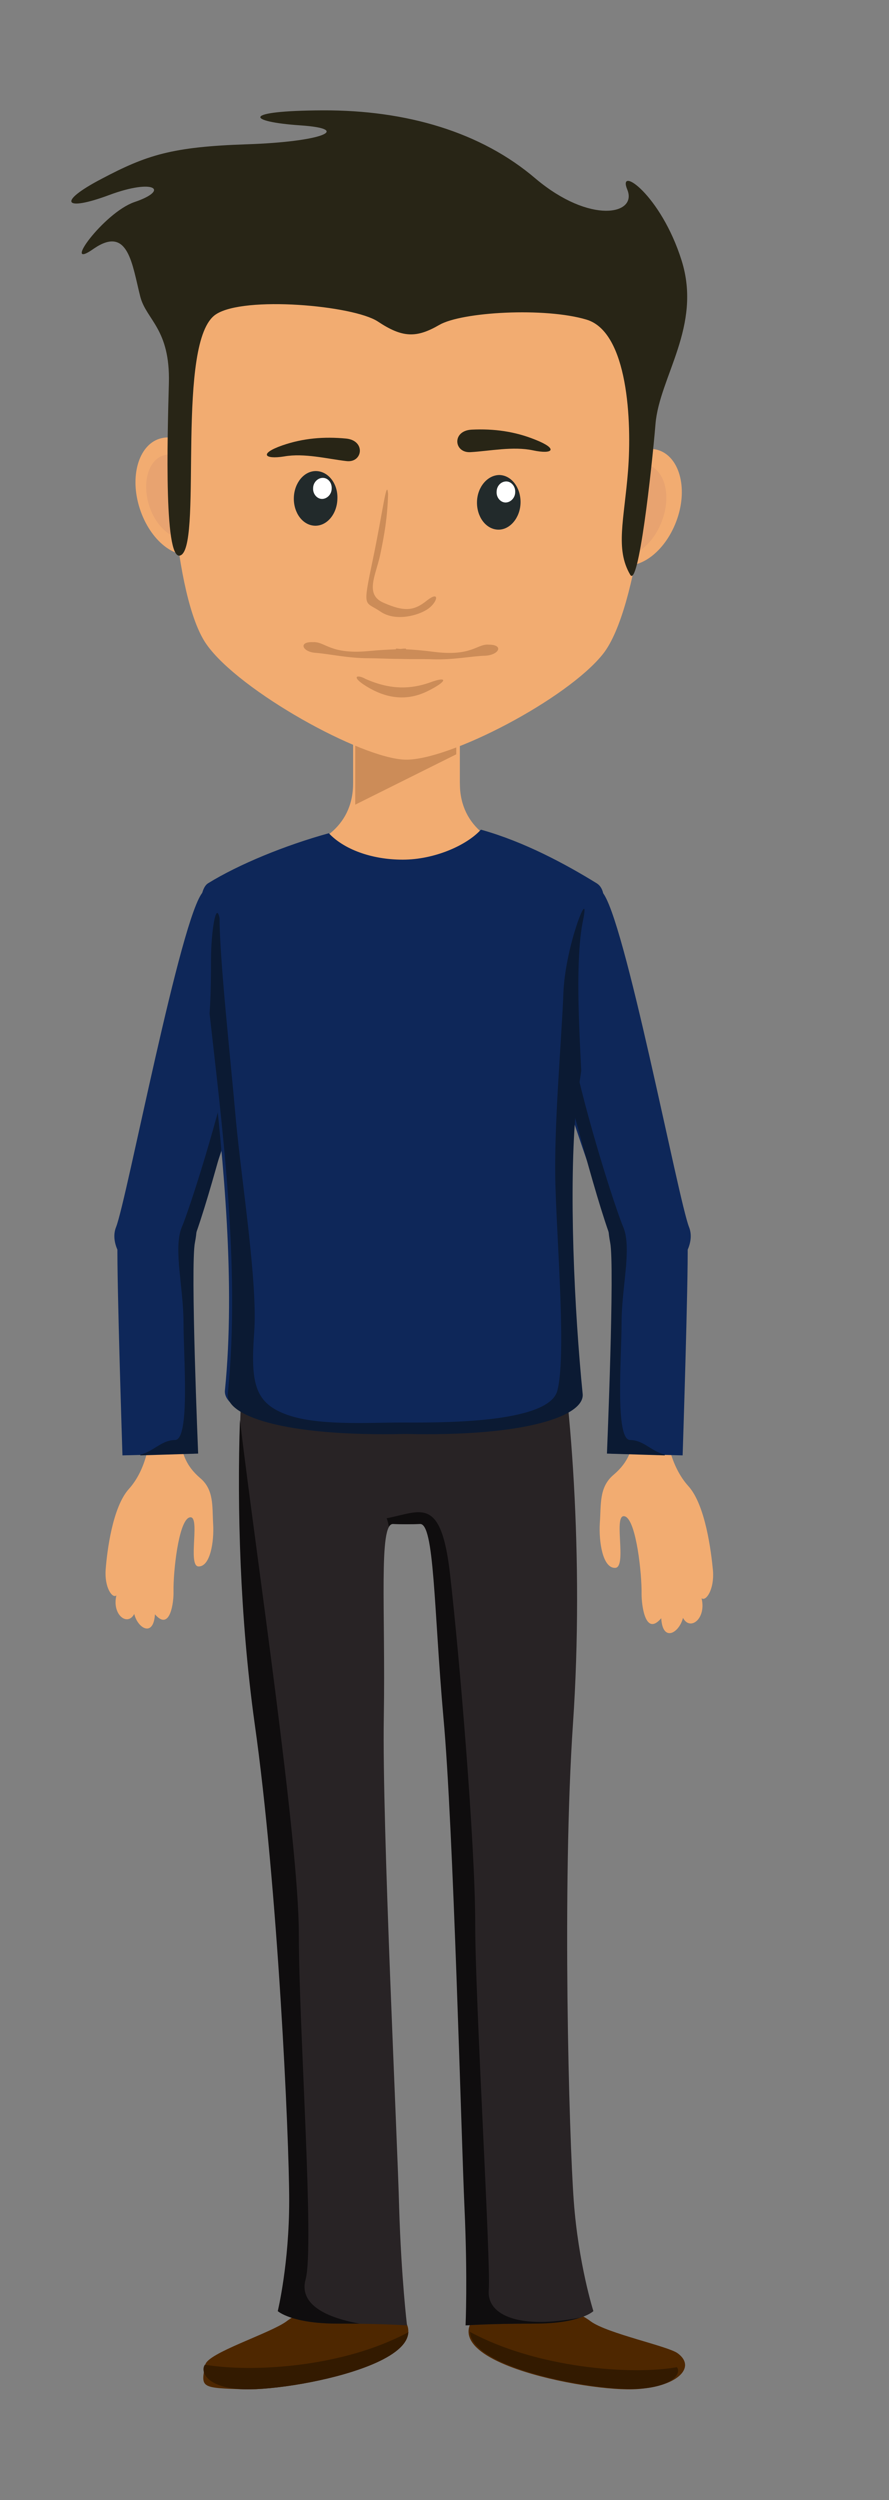 <?xml version="1.0" encoding="utf-8"?>
<!-- Generator: Adobe Illustrator 19.1.1, SVG Export Plug-In . SVG Version: 6.00 Build 0)  -->
<svg version="1.1" id="Calque_1" xmlns="http://www.w3.org/2000/svg" xmlns:xlink="http://www.w3.org/1999/xlink" x="0px" y="0px"
	 viewBox="-355 -70 249 700" style="enable-background:new -355 -70 249 700;" xml:space="preserve">
<rect x="-355" y="-70" width="249" height="700" fill="#808080" stroke="none"/>
<style type="text/css">
	.st0{fill:#F2AC71;}
	.st1{fill:#0E2759;}
	.st2{fill:#0B1A33;}
	.st3{fill:#4E2700;}
	.st4{fill:#331A00;}
	.st5{fill:#CC8C58;}
	.st6{fill:#282325;}
	.st7{fill:#0F0D0E;}
	.st8{fill:#E8A370;}
	.st9{fill:#222A2B;}
	.st10{fill:#FFFFFF;}
	.st11{fill:#282516;}
	.st12{display:none;}
	.st13{display:inline;}
	.st14{fill:#545454;}
	.st15{fill:#454545;}
	.st16{fill:#B8B8B8;}
	.st17{opacity:0.2;fill:#D0F2FF;enable-background:new    ;}
	.st18{display:inline;fill:#0E2759;}
	.st19{display:inline;fill:#0B1A33;}
</style>
<g id="brasNormal">
	<path class="st0" d="M-168.3,325.7c-0.7,6.4,1.3,15.1,6.1,20.4s6.4,18.4,6.9,23.7c0.4,5.3-2,8.7-3.2,7.7c1.4,5.7-3.2,9.3-5.2,5.5
		c-1.1,4.3-5.7,6.9-6.1,0.1c-4.5,5.3-5.5-3.8-5.5-6.7c0.1-5.8-1.5-20.6-4.6-21.8c-3.6-1.3,0.7,14.3-2.8,14.4s-4.6-7.3-4.3-12.5
		c0.4-5.2-0.3-10.1,3.9-13.6c4.1-3.5,5.9-7.5,6.2-15.9C-176.6,318.6-167.5,319.3-168.3,325.7z"/>
	<g id="bras_x5F_normal">
		<path class="st1" d="M-204.9,215.4c6.7,13.5,19.1,59.1,26.5,68.3c7.3,9.2,19.4-2.6,16.4-10.1s-18.2-87.6-24.4-93.9
			C-192.5,173.6-211.6,201.9-204.9,215.4z"/>
		<path class="st1" d="M-182.7,277.9c1.6,6.4-1.1,59.1-1.1,59.1l20,0.5c0,0,1.6-49.1,1.4-59.3C-162.7,265.5-187.6,257.8-182.7,277.9
			z"/>
		<path class="st2" d="M-178.5,333.2c-4.3,0-2.4-23.2-2.4-32.9s2.9-20.8,0.5-26.6c-0.6-1.3-1.4-3.6-2.4-6.6
			c-1.6,1.8-2.4,5.2-1.3,10.8c1.3,6.4-0.9,59.1-0.9,59.1l16.2,0.5v-0.2C-172.5,336.4-174.8,333.2-178.5,333.2z"/>
		<path class="st2" d="M-180.4,273.7c-2.4-5.8-10.6-31.5-14-48.4c-1.2,1.1-2.4,2.3-3.4,3.6c5.4,19,12.5,47.8,17.1,54.9
			c0.3,0.5,0.7,0.9,1,1.3C-179.4,280.5-179.3,276.4-180.4,273.7z"/>
	</g>
</g>
<g id="corps">
	<path class="st3" d="M-189.5,580c4.7,3.4,21.6,6.9,24.3,8.9c5.5,4-0.3,9.7-12.6,10.1c-7.9,0.2-23.8-2.2-34.7-6.5
		c-6.1-2.4-10.6-5.4-11.2-8.9C-225.2,573.9-199.8,572.1-189.5,580z"/>
	<path class="st4" d="M-165.4,592.8c1.4,1.9-1.5,5.8-12,6.1c-7.9,0.2-23.8-2.2-34.7-6.5c-6.1-2.4-10.6-5.4-11.2-8.9
		c0-0.2-0.1-0.4-0.1-0.6C-204.8,593-178.3,595.1-165.4,592.8z"/>
	<path class="st3" d="M-274.8,580c-4.7,3.4-22,8.8-22.7,12.1c-1.3,6.5-1.3,6.5,10.9,6.9c7.9,0.2,23.8-2.2,34.7-6.5
		c6.1-2.4,10.6-5.4,11.2-8.9C-239.1,573.9-264.6,572.1-274.8,580z"/>
	<path class="st4" d="M-297.6,592.1c-1.4,1.9,0.5,6.6,11,6.9c7.9,0.2,23.8-2.2,34.7-6.5c6.1-2.4,10.6-5.4,11.2-8.9
		c0-0.2,0.1-0.4,0.1-0.6C-259.2,593-284.7,594.3-297.6,592.1z"/>
	<path class="st1" d="M-298.1,179.7c-6.2,6.3-21.4,86.4-24.4,93.9s9.1,19.3,16.4,10.1c7.4-9.2,19.8-54.8,26.5-68.3
		C-272.9,201.9-292,173.6-298.1,179.7z"/>
	<path class="st0" d="M-313.1,327.5c0.6,6.1-1.2,14.3-5.8,19.4c-4.6,5.1-6.1,17.4-6.5,22.5s1.9,8.3,3,7.3c-1.3,5.4,3.1,8.8,5,5.2
		c1,4.1,5.4,6.6,5.8,0.1c4.3,5,5.3-3.6,5.2-6.4c-0.1-5.5,1.4-19.6,4.4-20.7c3.4-1.2-0.6,13.6,2.6,13.7c3.3,0.1,4.4-7,4.1-11.9
		s0.3-9.6-3.7-12.9c-3.9-3.4-5.6-7.1-5.9-15.1C-305.2,320.8-313.8,321.4-313.1,327.5z"/>
	<path class="st1" d="M-322.1,278.2c-0.2,10.2,1.4,59.3,1.4,59.3l20-0.5c0,0-2.7-52.7-1.1-59.1
		C-296.9,257.8-321.8,265.5-322.1,278.2z"/>
	<path class="st2" d="M-315.7,337.3v0.2l16.2-0.5c0,0-2.2-52.7-0.9-59.1c1.1-5.6,0.3-9-1.3-10.8c-1,3-1.8,5.3-2.4,6.6
		c-2.4,5.8,0.5,16.9,0.5,26.6s1.9,32.9-2.4,32.9C-309.7,333.2-312,336.4-315.7,337.3z"/>
	<path class="st2" d="M-304.8,285.1c0.3-0.4,0.7-0.8,1-1.3c4.6-7.1,11.7-35.9,17.1-54.9c-1-1.3-2.2-2.5-3.4-3.6
		c-3.4,16.9-11.6,42.6-14,48.4C-305.2,276.4-305.1,280.5-304.8,285.1z"/>
	<path class="st0" d="M-256.1,149.3c0,13-10.8,17.6-17.4,19.1c-6.6,1.6,37.1,36.3,37.1,34.3c0-1.9-3.1-63.2-3.1-63.2
		S-249.1,140.4-256.1,149.3z"/>
	<path class="st0" d="M-226.2,149.3c0,13,10.8,17.6,17.4,19.1c6.6,1.6-37.1,36.3-37.1,34.3c0-1.9,3.1-63.2,3.1-63.2
		S-233.1,140.4-226.2,149.3z"/>
	<rect x="-256.1" y="87.9" class="st0" width="29.9" height="91.6"/>
	<polygon class="st5" points="-255.5,124.4 -227.2,124.4 -227.2,141.2 -255.5,155.3 	"/>
	<path class="st5" d="M-252.1,120.1c7.3,3,13,2.5,18,0.5s5.1-0.5-0.8,2.5c-5,2.6-10.2,2.6-15.9-0.4
		C-256.5,119.8-254.8,118.7-252.1,120.1z"/>
	<path class="st6" d="M-285.2,294.3c-3.2,24.3-4.8,72.5,1.6,118.1c6.5,45.6,9.7,116,9.7,133.8c0,17.7-3.2,30.9-3.2,30.9
		s3.8,3.5,16.7,3.5c12.9,0,19.4,0.5,19.4,0.5s-1.6-13.2-2.2-32.9c-0.5-19.8-4.8-106.9-4.3-137.3s-1.5-54.4,2.6-54.2
		c2.3,0.1,5.2,0.1,7.6,0c4.1-0.3,3.9,23.8,6.6,54.2c2.8,30.4,5,117.5,5.9,137.3s0.3,32.9,0.3,32.9s6.4-0.5,19.3-0.5
		c12.9,0,16.4-3.5,16.4-3.5s-4.2-13.2-5.5-30.9s-3.3-88.2-0.2-133.8s-0.6-93.8-5.6-118.1C-203.7,295.9-281.7,295.9-285.2,294.3z"/>
	<path class="st1" d="M-296.7,177.3c-9,5.5,10.7,81.9,4.7,142c-0.6,6,15.4,12,49.7,11.2c34.3,0.8,50.3-5.2,49.7-11.2
		c-10.3-103.6,13.7-136.4,4.7-142c-8.6-5.3-20.2-11.6-32.4-15c-4,4.4-13,8.4-21.9,8.4s-16.6-3-20.7-7.4
		C-275.2,166.7-288.1,172-296.7,177.3z"/>
	<g>
		<path class="st7" d="M-287.8,327.6c-0.8,24.5,0,55.2,4.1,84.8c6.5,45.6,9.7,116,9.7,133.8c0,17.7-3.2,30.9-3.2,30.9
			s3.8,3.5,16.7,3.5c2.3,0,4.3,0,6.2,0c-10.5-1.9-16.9-5.9-15.1-12.4c2.5-9-1.9-70.5-1.9-96.7C-271.3,445.3-283.3,365.3-287.8,327.6
			L-287.8,327.6z"/>
		<path class="st7" d="M-246.1,357.5c0.3-0.5,0.7-0.8,1.1-0.8c2.3,0.1,5.2,0.1,7.6,0c4.1-0.3,3.9,23.8,6.6,54.2
			c2.8,30.4,5,117.5,5.9,137.3s0.3,32.9,0.3,32.9s6.4-0.5,19.3-0.5c6.3,0,10.3-0.8,12.8-1.7c-16.4,3.3-26.2-0.3-25.6-7.7
			c0.6-7.8-3.8-80.6-3.8-102.7s-4.4-74.6-7-97.3c-2.5-22.7-8.2-17.9-17.8-16.1C-246.4,355.9-246.2,356.7-246.1,357.5z"/>
	</g>
	<path class="st0" d="M-309.8,52.7c6.1-1.5,13,4.6,15.6,13.6s-0.3,17.4-6.3,18.9c-6.1,1.5-13-4.6-15.6-13.6S-315.8,54.1-309.8,52.7z
		"/>
	<path class="st8" d="M-308.8,57.4c4.3-1.1,9.4,3.3,11.2,9.7c1.8,6.4-0.2,12.5-4.6,13.6c-4.3,1.1-9.4-3.3-11.2-9.7
		C-315.2,64.5-313.2,58.4-308.8,57.4z"/>
	<path class="st0" d="M-170.7,56c-6-1.8-13.2,4-16.2,12.8s-0.6,17.4,5.4,19.2s13.2-4,16.2-12.8S-164.8,57.8-170.7,56z"/>
	<path class="st8" d="M-173.7,60.1c-4.7-1.4-10.5,3.1-12.9,10.2c-2.4,7-0.4,13.8,4.3,15.2s10.5-3.1,12.9-10.2
		C-167,68.4-168.9,61.5-173.7,60.1z"/>
	<path class="st0" d="M-241.5,142.7c-12.3-0.3-46.4-19.2-55.6-32.2c-9.3-13-11.9-58.8-9.1-78.8s26.4-56.8,67.9-55.8
		c41.4,1,63.3,38.9,65.1,59s-3,65.7-12.9,78.2C-196.1,125.7-229.2,143-241.5,142.7z"/>
	<path class="st5" d="M-246.3,68.3c-0.2,6.7-1,11.2-2.2,17c-1.2,5.7-4.5,11.2,1,13.5c5.5,2.4,8.3,2.4,12-0.6c3.8-3,3.1,0.3,0.5,2.2
		c-2.6,1.9-9.2,3.8-13.5,0.8c-4.4-3-5-0.5-2.1-14.4S-246.7,63.7-246.3,68.3z"/>
	<path class="st5" d="M-252.6,120.1c7.2,3.2,12.9,2.8,18,1c5.1-1.9,5.1-0.4-0.8,2.5c-5,2.4-10.3,2.3-15.9-0.8
		C-257,119.6-255.3,118.6-252.6,120.1z"/>
	<path class="st9" d="M-215.1,63c3.4,0.1,6,3.6,5.9,7.8s-3,7.6-6.3,7.5c-3.4-0.1-6-3.6-5.9-7.8S-218.4,63-215.1,63z"/>
	<path class="st10" d="M-213.2,64.8c1.4,0,2.6,1.4,2.5,3c0,1.6-1.3,2.9-2.7,2.9s-2.6-1.4-2.5-3C-215.9,66.1-214.7,64.8-213.2,64.8z"
		/>
	<path class="st11" d="M-223.2,56.6c5.3-0.3,11.9-1.7,17.5-0.5s7.2-0.4,0.6-3c-5.7-2.3-11.5-3.1-17.8-2.8
		C-228.5,50.6-227.9,56.9-223.2,56.6z"/>
	<path class="st9" d="M-266.4,61.9c-3.4-0.1-6.2,3.3-6.3,7.5s2.5,7.7,5.9,7.8s6.2-3.3,6.3-7.5C-260.3,65.5-263,62-266.4,61.9z"/>
	<path class="st10" d="M-264.6,63.8c-1.4,0-2.7,1.3-2.7,2.9c-0.1,1.6,1.1,3,2.5,3s2.7-1.3,2.7-2.9C-262,65.2-263.1,63.8-264.6,63.8z
		"/>
	<path class="st11" d="M-258,59.1c-5.2-0.6-11.8-2.3-17.4-1.3c-5.6,0.9-7.1-0.8-0.5-3.1c5.8-2,11.6-2.5,17.9-1.9
		C-252.5,53.4-253.4,59.7-258,59.1z"/>
	<path class="st5" d="M-218.1,110.5c-3.3-0.3-4.7,3.4-15.5,2c-3-0.4-5.6-0.6-7.7-0.7c0-0.1,0-0.1,0-0.2c-0.4,0-0.9,0-1.4,0.1
		c-0.5,0-0.9-0.1-1.4-0.1c0,0.1,0,0.1,0,0.2c-2.2,0.1-4.7,0.2-7.7,0.5c-10.8,1-12.1-2.7-15.5-2.5c-4.3-0.2-3,2.8,0.8,3
		c3.8,0.3,8.9,1.5,14.7,1.5c2.4,0,5.7,0.2,9,0.2c3.3,0.1,6.6,0,9,0.1c5.8,0.2,10.9-0.9,14.7-1C-215.2,113.4-213.8,110.5-218.1,110.5
		z"/>
	<path class="st2" d="M-296.3,213.8c3.2,28.9,8.8,70.6,5.1,106.5c-0.6,6,15.4,12,49.7,11.2c34.3,0.8,50.3-5.2,49.7-11.2
		c-2.3-23-4-57.8-1.8-80.7c0.3-3.3,1-6.7,1.4-9.8c-0.6-12.2-1.7-31.5,0.5-42.1s-5,7-5.5,20.4s-2.8,38-2.2,54.7
		c0.5,16.7,3,47.1,0.5,56.6s-34.8,8.9-43.9,8.9c-9.1,0-23.8,1-32.4-2.4c-8.6-3.3-9.6-9.1-8.6-22.9s-3.5-42-5.1-59.1
		c-1.5-17.2-4.6-45.3-4.6-56.8c-1-5.1-2.4,4-2.4,11.7C-295.9,202.3-295.9,208-296.3,213.8z"/>
</g>
<path id="cheveux" class="st11" d="M-294.5,18c7.9-5.2,38.4-2.5,45.3,2c6.9,4.6,10.8,4.7,17.2,1c6.3-3.7,29.7-5,41.3-1.5
	S-178,48-179.1,61.9c-1.1,13.8-3.6,21.8,0.6,29c2.3,4.1,6-29,7.1-42.2s13.1-27.4,7.3-45.8s-18.1-26.8-15.2-19.8S-189.7-7.1-205-20
	c-15.2-13-36.1-19.2-59.6-19.1c-23.3,0.1-21.1,3.2-6.3,4.2c14.8,1,6.1,4.6-14.9,5.3c-21.1,0.7-28.1,3-40.8,9.7
	c-12.6,6.6-10.4,9.2,2.2,4.5s17.1-1.4,7,2c-8.6,3-20.7,19.7-11.3,13c9.7-6.6,10.7,4.5,13,13.5c1.7,6.5,8.4,9,8,24.2
	c-0.4,15.1-1.5,51.9,3.6,48C-298.4,80.8-305.8,25.3-294.5,18z"/>
<g id="brasTel" class="st12">
	<g class="st13">
		<path class="st14" d="M-181.6,91.6l4.1-32.1c0.2-1.7,1.8-3,3.6-2.7l11.7,1.5c1.7,0.2,3,1.8,2.7,3.6l-4.1,32.1
			c-0.2,1.7-1.8,3-3.6,2.7l-11.7-1.5C-180.6,94.9-181.8,93.3-181.6,91.6z"/>
		<path class="st15" d="M-169.3,93.2l4.1-32.1c0.2-1.7,1.8-3,3.6-2.7l0,0c1.7,0.2,3,1.8,2.7,3.6l-4.1,32.1c-0.2,1.7-1.8,3-3.6,2.7
			l0,0C-168.3,96.6-169.6,95-169.3,93.2z"/>
		<path class="st16" d="M-163.6,67.6l0.2-1.8c0-0.4,0.4-0.6,0.8-0.6l0,0c0.4,0,0.6,0.4,0.6,0.8l-0.2,1.8c0,0.4-0.4,0.6-0.8,0.6l0,0
			C-163.4,68.3-163.7,68-163.6,67.6z"/>
		<path class="st16" d="M-164,70.3v-0.2c0.1-0.4,0.4-0.7,0.8-0.6l0,0c0.4,0.1,0.7,0.4,0.6,0.8v0.2c-0.1,0.4-0.4,0.7-0.8,0.6l0,0
			C-163.8,71-164.1,70.7-164,70.3z"/>
		
			<rect x="-178.1" y="62.4" transform="matrix(-0.992 -0.129 0.129 -0.992 -355.032 128.071)" class="st17" width="9.4" height="26.1"/>
	</g>
	<g class="st13">
		<path class="st0" d="M-160.3,117.7c-2.2-8.1-4.9-11.6-9.7-14.1c-4.9-2.4-5.3-7.4-6.9-12.3c-1.5-5-2.1-12.4,1.3-13.2
			c3.4-0.7,2.8,15.5,6,13.4c2.7-1.9,0.9-16.7-0.5-22.3c-0.7-2.8-1.8-11.9,3.8-7.8c-1.2-6.7,3.9-5.2,6-1.3c1.1-4.2,6.4-1.7,6.3,4.2
			c0.9-1.2,4.1,1.5,4.9,6.8c0.7,5.3,2.2,18.4-1.3,24.7s-3.4,15.2-1.3,21.3C-149.4,123-158.1,125.8-160.3,117.7z"/>
	</g>
	<path class="st18" d="M-191.9,212.3l56.8-33.4c11-9.3,7.9-21.5,7.9-21.5l-21.9-55.1l-22.3,9l20,49c-4.3,1-39.8,18.7-39.8,18.7"/>
	<path class="st19" d="M-143.7,180.2c-0.5,0.1-1.1,0.1-1.6,0.3c-8.2,2.2-32.8,18.7-49.6,29.2c-0.1,1.6-0.1,3.3,0.1,5
		c13.9-10.2,37.2-23.8,42.9-26.4C-149.2,186.9-146.6,183.8-143.7,180.2z"/>
	<path class="st19" d="M-127.8,164.2c0.4-1.6,1.1-3.2,1.8-4.7c-0.3-0.6-0.7-1.2-1.1-1.8c-3.6-5.5-21.2-55.2-21.2-55.2l-15.2,5.6
		l0.1,0.2c3.8-0.5,7.1,1.6,10.5,0.2c4-1.6,10.9,20.6,14.5,29.6s5.1,20.4,9.4,24.9C-128.7,163.3-128.3,163.7-127.8,164.2z"/>
</g>
</svg>
